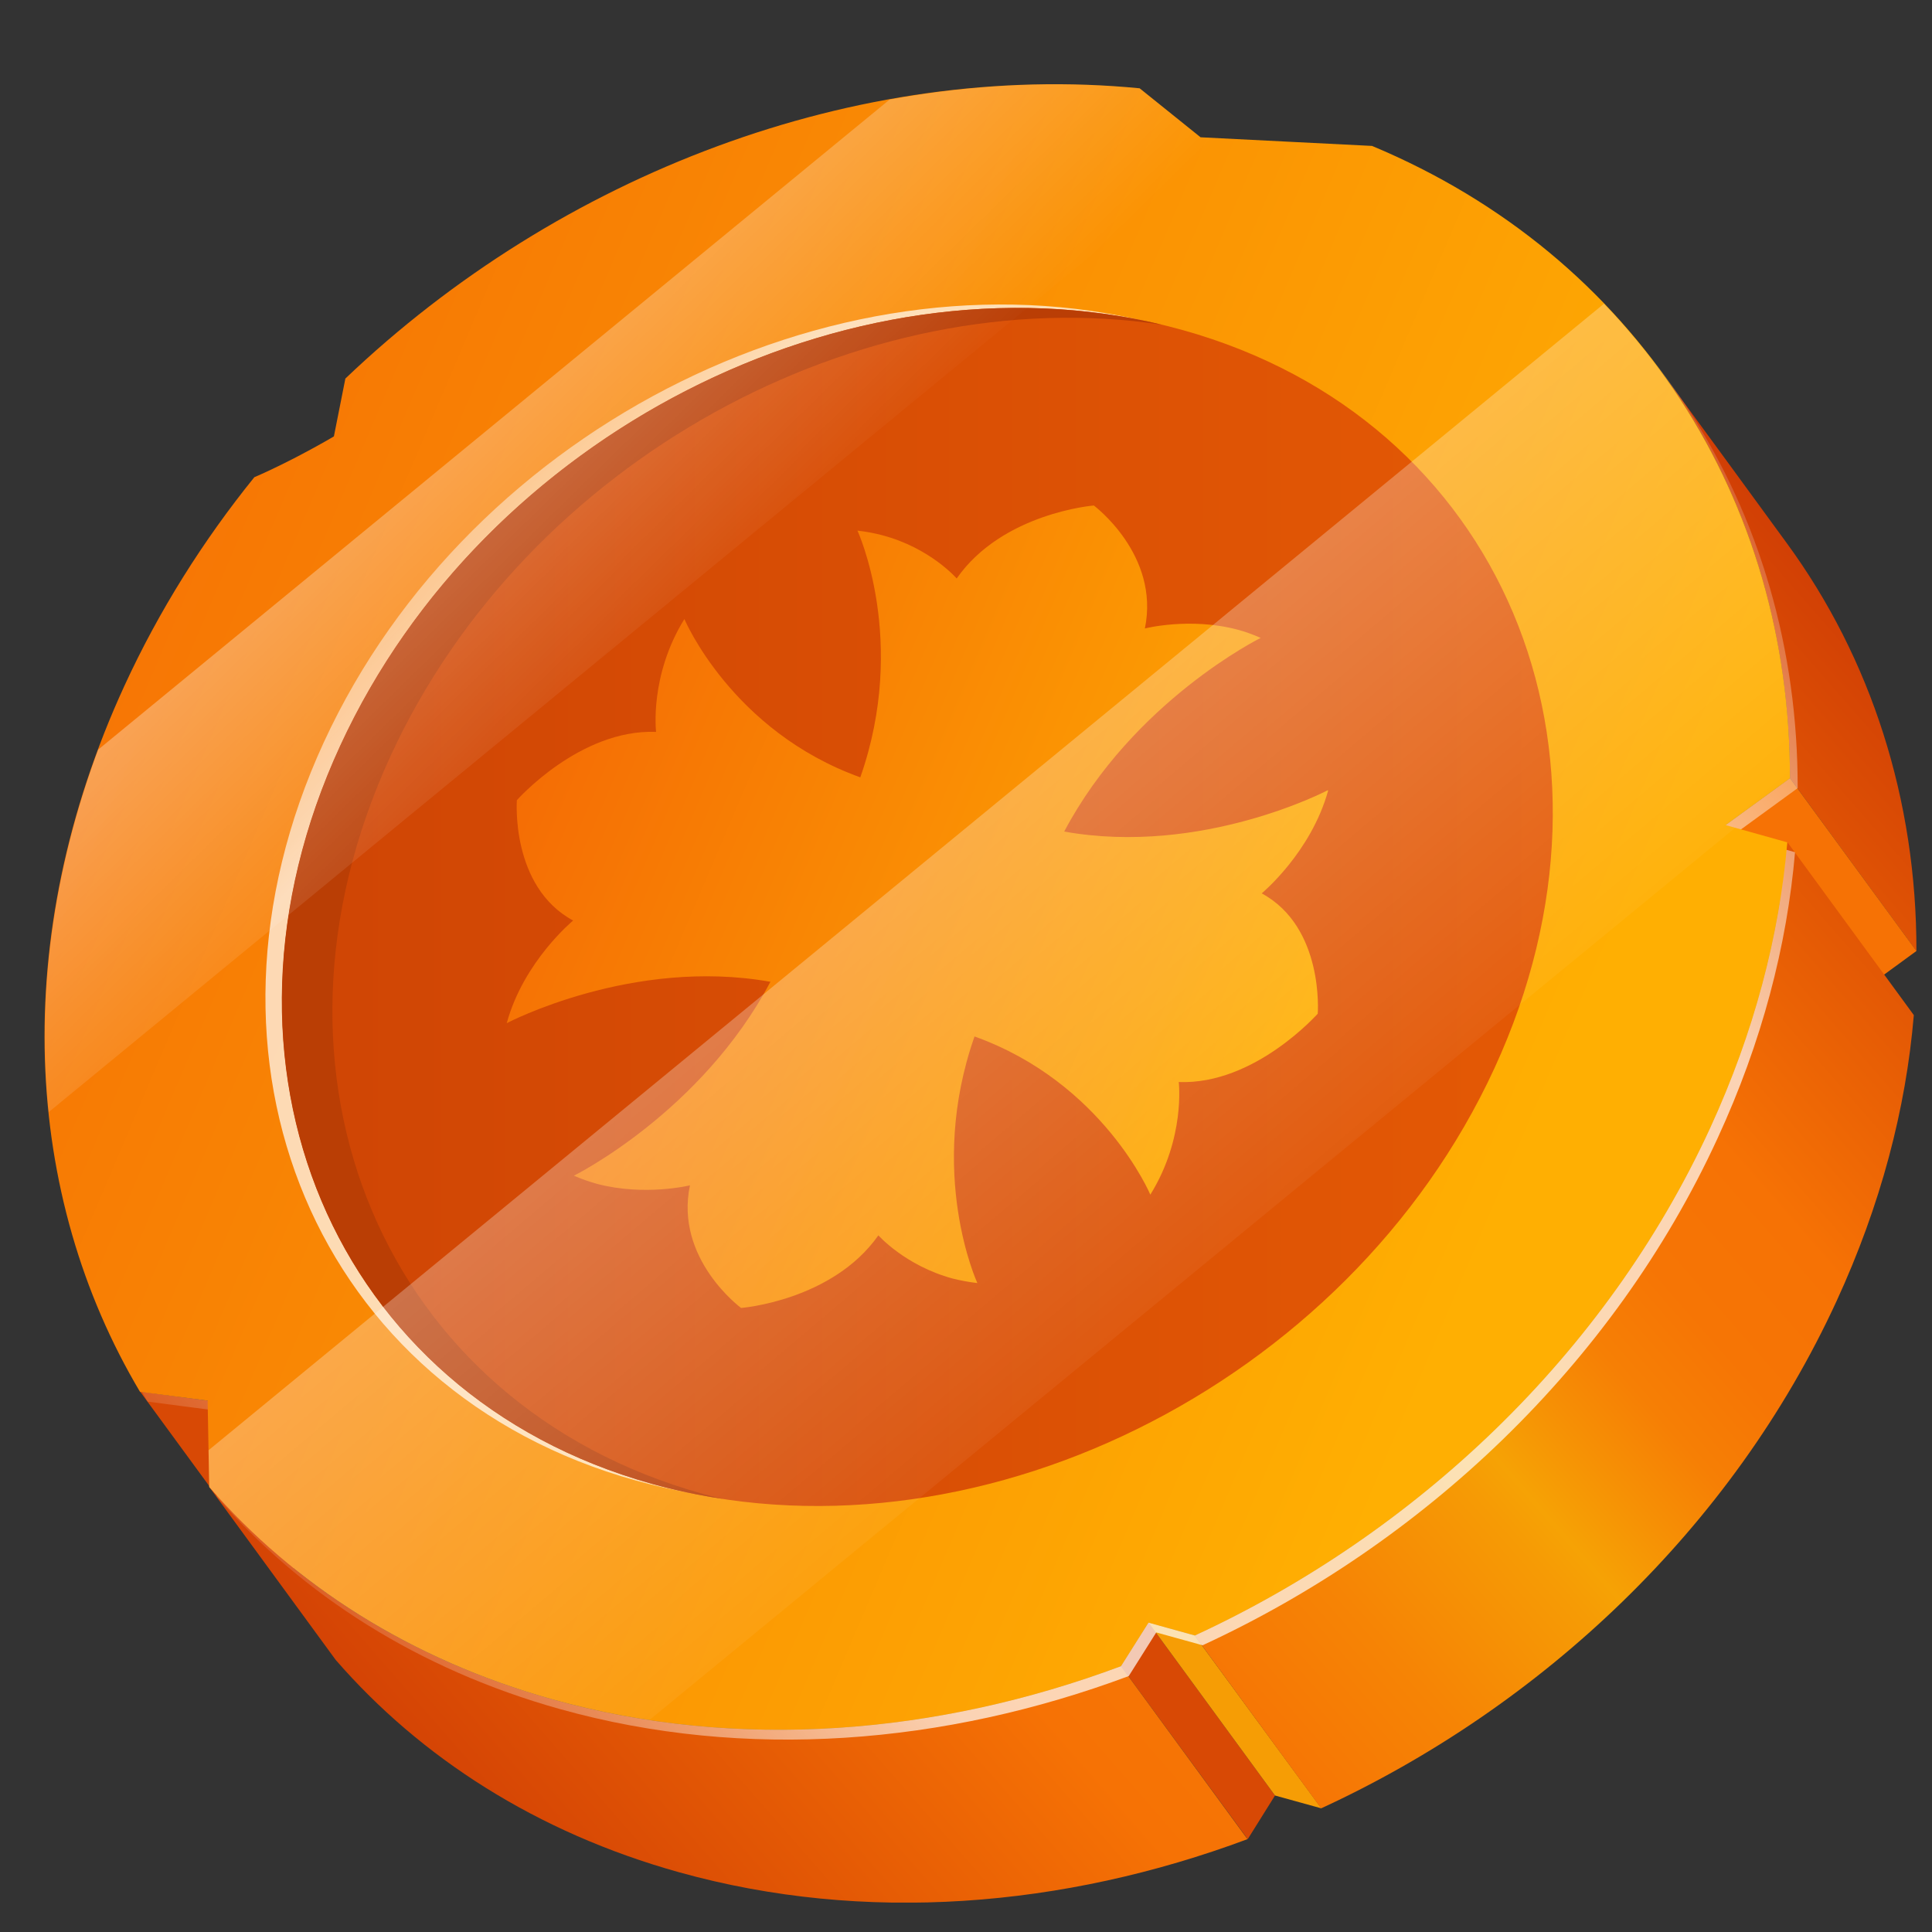 <svg width="17" height="17" viewBox="0 0 17 17" fill="none" xmlns="http://www.w3.org/2000/svg">
<rect x="0" y="0" width="17" height="17" fill="#333333" stroke="none"/>
<g clip-path="url(#clip0_4397_58441)">
<path d="M1.826 12.324L2.941 13.844L2.347 13.767L1.233 12.245L1.826 12.324Z" fill="#D84905"/>
<path d="M14.609 3.257C14.981 3.764 15.351 4.271 15.722 4.779C16.464 5.793 16.865 7.038 16.863 8.369L15.75 6.847C15.75 5.514 15.351 4.27 14.609 3.257Z" fill="url(#paint0_linear_4397_58441)"/>
<path d="M15.75 6.847L16.863 8.368L16.299 8.78L15.184 7.26L15.75 6.847Z" fill="#F67205"/>
<path d="M10.106 14.277L11.219 15.799L10.979 16.183L9.864 14.661L10.106 14.277Z" fill="#D84905"/>
<path d="M9.864 14.661L10.977 16.183C9.358 16.787 7.604 16.929 5.974 16.474C4.724 16.125 3.702 15.467 2.954 14.606L1.841 13.084C2.59 13.945 3.611 14.603 4.861 14.953C6.491 15.407 8.245 15.265 9.864 14.661Z" fill="url(#paint1_linear_4397_58441)"/>
<path d="M10.512 14.391L11.627 15.912L11.219 15.799L10.106 14.277L10.512 14.391Z" fill="#F69D05"/>
<path d="M15.727 7.41L16.84 8.932C16.771 9.758 16.548 10.606 16.16 11.449C15.239 13.45 13.563 15.018 11.625 15.912L10.512 14.391C12.45 13.496 14.124 11.93 15.045 9.928C15.433 9.084 15.654 8.236 15.725 7.41H15.727Z" fill="url(#paint2_linear_4397_58441)"/>
<path style="mix-blend-mode:overlay" opacity="0.7" d="M15.795 7.497C15.724 8.323 15.503 9.171 15.114 10.014C14.194 12.015 12.518 13.583 10.582 14.477L10.174 14.364L9.932 14.748C8.313 15.352 6.559 15.494 4.929 15.039C3.679 14.689 2.656 14.032 1.908 13.171L1.894 12.411L1.299 12.333C0.272 10.604 0.142 8.34 1.164 6.12C1.469 5.459 1.857 4.844 2.307 4.285C2.64 4.142 2.989 3.937 3.007 3.927L3.109 3.418C4.997 1.615 7.611 0.621 10.096 0.863L10.632 1.295L12.14 1.371C14.473 2.343 15.822 4.49 15.818 6.935L15.252 7.347L15.795 7.499V7.497Z" fill="url(#paint3_linear_4397_58441)"/>
<path d="M15.727 7.411C15.656 8.236 15.435 9.084 15.047 9.928C14.126 11.928 12.45 13.496 10.514 14.391L10.106 14.278L9.864 14.661C8.245 15.266 6.491 15.407 4.861 14.953C3.611 14.603 2.591 13.945 1.841 13.085L1.827 12.324L1.232 12.247C0.204 10.518 0.074 8.254 1.095 6.034C1.399 5.373 1.787 4.757 2.238 4.199C2.571 4.056 2.92 3.851 2.938 3.84L3.039 3.331C4.929 1.528 7.544 0.535 10.028 0.777L10.564 1.208L12.073 1.284C14.404 2.258 15.754 4.404 15.75 6.848L15.184 7.26L15.727 7.412V7.411Z" fill="url(#paint4_linear_4397_58441)"/>
<path style="mix-blend-mode:overlay" opacity="0.7" d="M10.263 2.875C13.066 3.658 14.295 6.566 13.004 9.369C11.713 12.172 8.393 13.809 5.59 13.026C2.786 12.243 1.558 9.335 2.849 6.532C4.14 3.729 7.46 2.092 10.263 2.875Z" fill="url(#paint5_linear_4397_58441)"/>
<path d="M10.409 2.905C13.212 3.688 14.441 6.596 13.15 9.399C11.859 12.202 8.539 13.839 5.736 13.056C2.932 12.273 1.704 9.365 2.995 6.562C4.286 3.759 7.606 2.122 10.409 2.905Z" fill="url(#paint6_linear_4397_58441)"/>
<path d="M6.179 13.143C3.376 12.36 2.147 9.452 3.438 6.649C4.633 4.054 7.57 2.458 10.224 2.857C7.46 2.194 4.256 3.821 2.993 6.562C1.702 9.365 2.931 12.273 5.734 13.056C5.94 13.114 6.151 13.157 6.362 13.189C6.3 13.175 6.24 13.16 6.177 13.143H6.179Z" fill="#BA3E05"/>
<path d="M11.684 6.953C11.684 6.953 10.58 7.534 9.364 7.317C9.974 6.166 11.093 5.613 11.093 5.613C11.025 5.583 10.956 5.558 10.888 5.54C10.468 5.429 10.074 5.53 10.074 5.53C10.208 4.881 9.624 4.448 9.625 4.448C9.625 4.448 8.822 4.512 8.418 5.09C8.418 5.09 8.185 4.821 7.764 4.71C7.697 4.692 7.624 4.678 7.545 4.669C7.545 4.669 7.992 5.638 7.57 6.84C6.437 6.433 6.022 5.447 6.022 5.447C5.713 5.947 5.773 6.44 5.773 6.44C5.102 6.414 4.548 7.041 4.548 7.041C4.548 7.041 4.491 7.801 5.043 8.1C5.043 8.1 4.607 8.459 4.459 9.003C4.459 9.003 5.563 8.422 6.779 8.639C6.168 9.791 5.05 10.345 5.05 10.345C5.118 10.375 5.185 10.398 5.253 10.417C5.673 10.528 6.071 10.43 6.071 10.43C5.935 11.078 6.521 11.509 6.521 11.509C6.521 11.509 7.324 11.446 7.729 10.87C7.729 10.87 7.964 11.136 8.382 11.25C8.45 11.267 8.523 11.281 8.6 11.29C8.6 11.29 8.153 10.322 8.575 9.12C9.707 9.526 10.122 10.512 10.122 10.512C10.432 10.012 10.372 9.521 10.372 9.521C11.043 9.547 11.595 8.918 11.595 8.92C11.595 8.92 11.654 8.16 11.102 7.861C11.102 7.861 11.536 7.501 11.686 6.958L11.684 6.953Z" fill="url(#paint7_linear_4397_58441)"/>
<path style="mix-blend-mode:overlay" opacity="0.5" d="M13.293 13.037C12.156 14.147 11.098 14.909 10.931 14.739C10.762 14.569 11.547 13.531 12.683 12.421C13.82 11.312 14.878 10.55 15.045 10.719C15.214 10.889 14.429 11.927 13.293 13.037Z" fill="url(#paint8_radial_4397_58441)"/>
<path style="mix-blend-mode:overlay" opacity="0.4" d="M14.113 2.673L1.835 12.761L1.841 13.084C2.59 13.945 3.611 14.603 4.861 14.953C5.143 15.03 5.427 15.091 5.714 15.135L15.269 7.283L15.184 7.258L15.75 6.847C15.75 5.245 15.169 3.773 14.113 2.672V2.673Z" fill="url(#paint9_linear_4397_58441)"/>
<path style="mix-blend-mode:overlay" opacity="0.4" d="M10.564 1.208L10.027 0.777C9.299 0.706 8.558 0.743 7.828 0.876L0.864 6.596C0.46 7.683 0.323 8.77 0.428 9.786L10.85 1.222L10.564 1.208Z" fill="url(#paint10_linear_4397_58441)"/>
</g>
<defs>
<linearGradient id="paint0_linear_4397_58441" x1="3.746" y1="16.137" x2="16.205" y2="5.244" gradientUnits="userSpaceOnUse">
<stop stop-color="#D13F05"/>
<stop offset="0.29" stop-color="#F67205"/>
<stop offset="0.37" stop-color="#F67605"/>
<stop offset="0.45" stop-color="#F68405"/>
<stop offset="0.54" stop-color="#F69B05"/>
<stop offset="0.56" stop-color="#F6A205"/>
<stop offset="0.6" stop-color="#F69005"/>
<stop offset="0.64" stop-color="#F67F05"/>
<stop offset="0.69" stop-color="#F67505"/>
<stop offset="0.76" stop-color="#F67205"/>
<stop offset="1" stop-color="#D13F05"/>
</linearGradient>
<linearGradient id="paint1_linear_4397_58441" x1="4.14" y1="16.588" x2="16.6" y2="5.695" gradientUnits="userSpaceOnUse">
<stop stop-color="#D13F05"/>
<stop offset="0.29" stop-color="#F67205"/>
<stop offset="0.37" stop-color="#F67605"/>
<stop offset="0.45" stop-color="#F68405"/>
<stop offset="0.54" stop-color="#F69B05"/>
<stop offset="0.56" stop-color="#F6A205"/>
<stop offset="0.6" stop-color="#F69005"/>
<stop offset="0.64" stop-color="#F67F05"/>
<stop offset="0.69" stop-color="#F67505"/>
<stop offset="0.76" stop-color="#F67205"/>
<stop offset="1" stop-color="#D13F05"/>
</linearGradient>
<linearGradient id="paint2_linear_4397_58441" x1="5.899" y1="18.603" x2="18.36" y2="7.708" gradientUnits="userSpaceOnUse">
<stop stop-color="#D13F05"/>
<stop offset="0.29" stop-color="#F67205"/>
<stop offset="0.37" stop-color="#F67605"/>
<stop offset="0.45" stop-color="#F68405"/>
<stop offset="0.54" stop-color="#F69B05"/>
<stop offset="0.56" stop-color="#F6A205"/>
<stop offset="0.6" stop-color="#F69005"/>
<stop offset="0.64" stop-color="#F67F05"/>
<stop offset="0.69" stop-color="#F67505"/>
<stop offset="0.76" stop-color="#F67205"/>
<stop offset="1" stop-color="#D13F05"/>
</linearGradient>
<linearGradient id="paint3_linear_4397_58441" x1="1.26" y1="13.62" x2="15.029" y2="2.335" gradientUnits="userSpaceOnUse">
<stop stop-color="white" stop-opacity="0"/>
<stop offset="0.26" stop-color="white"/>
<stop offset="0.76" stop-color="white"/>
<stop offset="1" stop-color="white" stop-opacity="0"/>
</linearGradient>
<linearGradient id="paint4_linear_4397_58441" x1="13.43" y1="10.228" x2="-0.588" y2="4.261" gradientUnits="userSpaceOnUse">
<stop stop-color="#FFAF02"/>
<stop offset="1" stop-color="#F56D05"/>
</linearGradient>
<linearGradient id="paint5_linear_4397_58441" x1="2.927" y1="3.207" x2="11.023" y2="11.005" gradientUnits="userSpaceOnUse">
<stop stop-color="white" stop-opacity="0"/>
<stop offset="0.26" stop-color="white"/>
<stop offset="0.76" stop-color="white"/>
<stop offset="1" stop-color="white" stop-opacity="0"/>
</linearGradient>
<linearGradient id="paint6_linear_4397_58441" x1="2.48" y1="7.981" x2="13.663" y2="7.981" gradientUnits="userSpaceOnUse">
<stop stop-color="#CF4505"/>
<stop offset="1" stop-color="#E45905"/>
</linearGradient>
<linearGradient id="paint7_linear_4397_58441" x1="11.398" y1="9.374" x2="4.757" y2="6.547" gradientUnits="userSpaceOnUse">
<stop stop-color="#FFAF02"/>
<stop offset="1" stop-color="#F56D05"/>
</linearGradient>
<radialGradient id="paint8_radial_4397_58441" cx="0" cy="0" r="1" gradientUnits="userSpaceOnUse" gradientTransform="translate(14.05 13.702) rotate(45.253) scale(0.416 2.873)">
<stop stop-color="white"/>
<stop offset="0.09" stop-color="white" stop-opacity="0.96"/>
<stop offset="0.24" stop-color="white" stop-opacity="0.85"/>
<stop offset="0.43" stop-color="white" stop-opacity="0.66"/>
<stop offset="0.66" stop-color="white" stop-opacity="0.41"/>
<stop offset="0.93" stop-color="white" stop-opacity="0.09"/>
<stop offset="1" stop-color="white" stop-opacity="0"/>
</radialGradient>
<linearGradient id="paint9_linear_4397_58441" x1="6.232" y1="5.841" x2="11.23" y2="11.748" gradientUnits="userSpaceOnUse">
<stop stop-color="white"/>
<stop offset="1" stop-color="white" stop-opacity="0"/>
</linearGradient>
<linearGradient id="paint10_linear_4397_58441" x1="3.294" y1="3.142" x2="5.969" y2="5.877" gradientUnits="userSpaceOnUse">
<stop stop-color="white"/>
<stop offset="1" stop-color="white" stop-opacity="0"/>
</linearGradient>
<clipPath id="clip0_4397_58441">
<rect width="16.471" height="16" fill="white" transform="translate(0.393 0.741)"/>
</clipPath>
</defs>
</svg>
